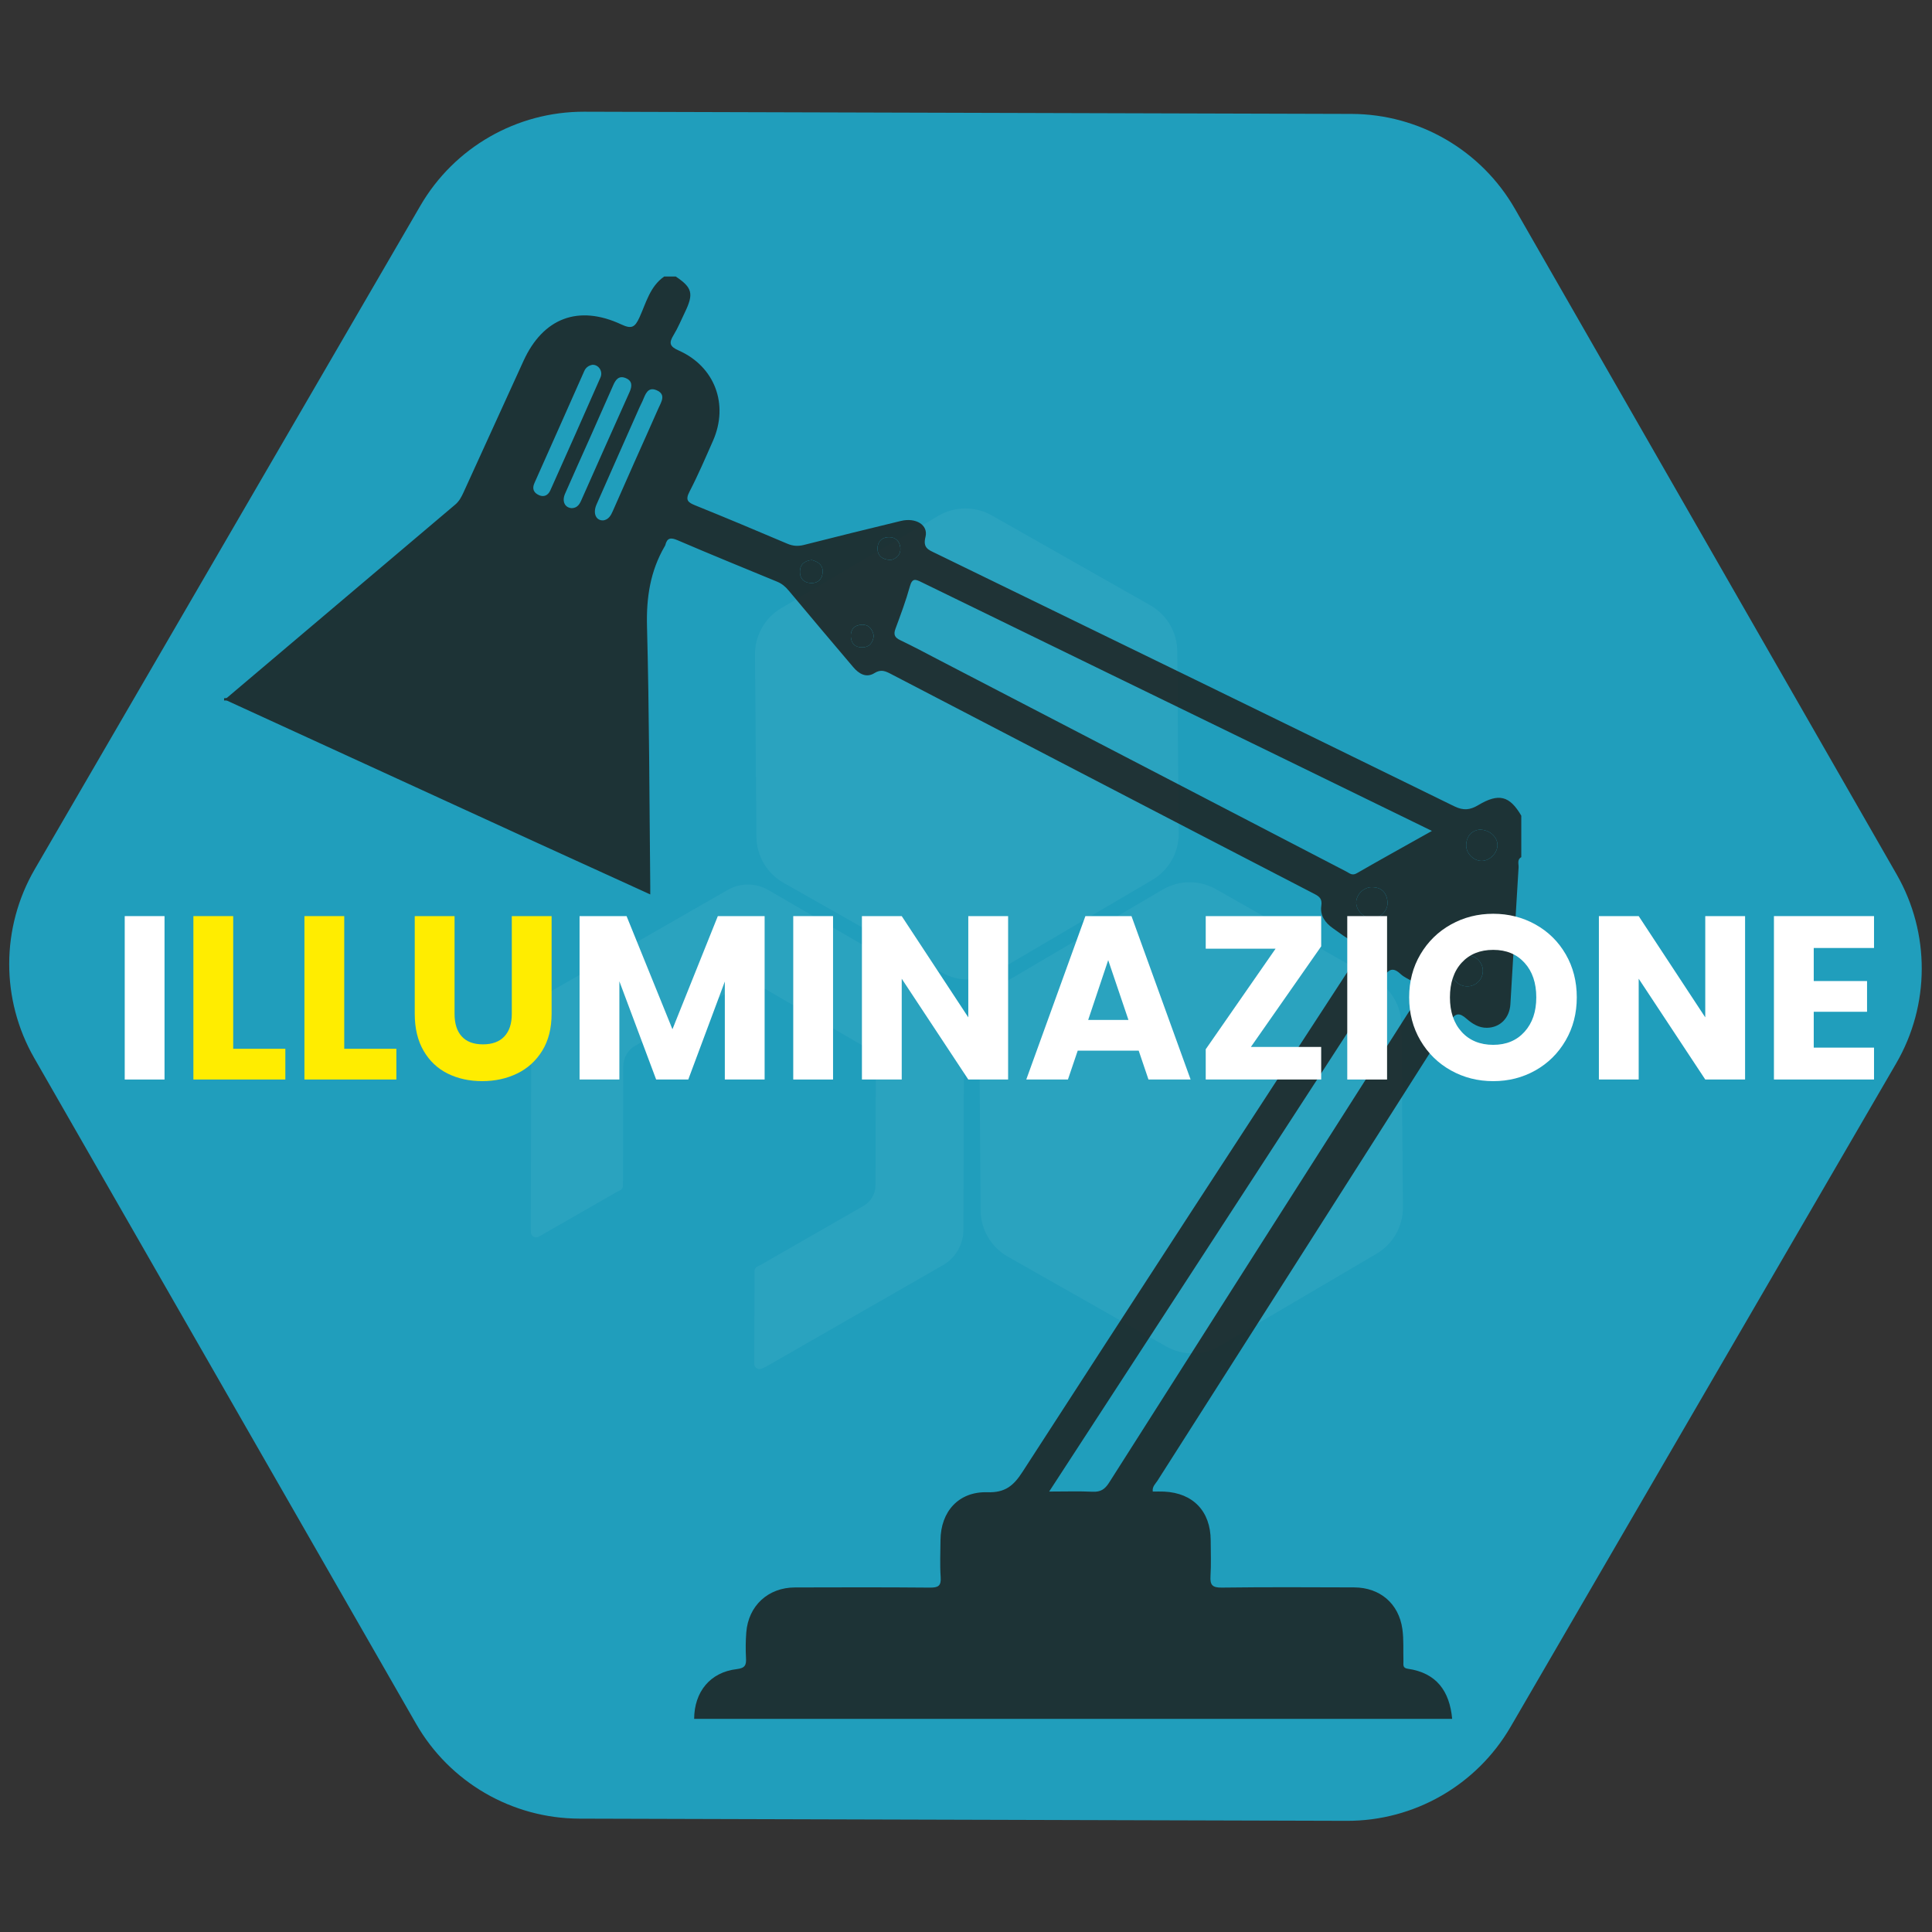 <?xml version="1.0" encoding="UTF-8"?>
<svg id="Livello_1" data-name="Livello 1" xmlns="http://www.w3.org/2000/svg" viewBox="0 0 1080 1080">
  <rect x="0" y="0" width="1080" height="1080" fill="#333333" stroke="none"/>
  <defs>
    <style>
      .cls-1 {
        opacity: .83;
      }

      .cls-2 {
        fill: #209ebc;
      }

      .cls-2, .cls-3, .cls-4, .cls-5 {
        stroke-width: 0px;
      }

      .cls-6 {
        opacity: .05;
      }

      .cls-3 {
        fill: #ffed00;
      }

      .cls-4 {
        fill: #fff;
      }

      .cls-5 {
        fill: #1d1d1b;
      }
    </style>
  </defs>
  <path class="cls-2" d="m752.83,1017.86l-428.95-1.23c-37.73-.11-72.54-20.34-91.31-53.07L19.15,591.47c-18.77-32.73-18.66-72.99.3-105.61L234.99,114.99c18.96-32.62,53.88-52.65,91.61-52.54l428.95,1.23c37.73.11,72.54,20.34,91.31,53.07l213.41,372.09c18.77,32.73,18.66,72.99-.3,105.61l-215.54,370.87c-18.96,32.62-53.88,52.65-91.61,52.54Z"/>
  <g class="cls-6">
    <path class="cls-4" d="m344.69,666.34c.55-.31,1.11-.58,1.68-.81,1.17-.47,1.91-1.61,1.87-2.87,0-.15,0-.3,0-.45l.18-66.16c.01-4.75,2.56-9.13,6.68-11.49l57.39-32.92c4.12-2.36,9.18-2.35,13.29.04l57.2,33.24c4.1,2.39,6.62,6.78,6.61,11.53l-.18,66.16c-.01,4.75-2.56,9.13-6.68,11.49l-57.39,32.92c-.55.31-1.11.58-1.68.81-1.17.47-1.91,1.61-1.87,2.87,0,.15,0,.3,0,.45l-.14,51.26c0,2.05,2.05,3.47,3.96,2.74,1.09-.42,2.15-.92,3.18-1.51l98.32-56.4c7.05-4.05,11.41-11.55,11.44-19.68l.31-113.34c.02-8.13-4.3-15.66-11.33-19.74l-98-56.94c-7.03-4.09-15.71-4.11-22.76-.06l-98.32,56.4c-7.05,4.05-11.41,11.55-11.44,19.68l-.31,113.34c0,.73.03,1.46.1,2.19.2,2.11,2.52,3.3,4.36,2.24l43.53-24.97Z"/>
    <path class="cls-4" d="m658.1,364.08l.8,101.81c.08,10.67-5.53,20.57-14.73,25.98l-87.77,51.59c-9.2,5.41-20.58,5.5-29.86.23l-88.56-50.21c-9.28-5.26-15.05-15.08-15.13-25.75l-.8-101.81c-.08-10.67,5.53-20.57,14.73-25.98l87.77-51.59c9.2-5.41,20.58-5.5,29.86-.23l88.56,50.21c9.28,5.26,15.05,15.08,15.13,25.75Z"/>
    <path class="cls-4" d="m783.44,573.04l.8,101.81c.08,10.67-5.53,20.57-14.73,25.98l-87.77,51.59c-9.2,5.41-20.58,5.5-29.86.23l-88.56-50.21c-9.28-5.26-15.05-15.08-15.13-25.75l-.8-101.81c-.08-10.67,5.53-20.57,14.73-25.98l87.77-51.59c9.2-5.41,20.58-5.5,29.86-.23l88.56,50.21c9.28,5.26,15.05,15.08,15.13,25.75Z"/>
  </g>
  <g class="cls-1">
    <path class="cls-5" d="m388.03,960.89c.08-15.2,8.99-26.11,23.79-27.84,4.83-.57,5.4-2.36,5.19-6.33-.25-4.7-.2-9.45.16-14.15,1.16-14.94,12.18-25.14,27.23-25.18,25.11-.07,50.22-.14,75.32.09,4.64.04,6.48-.82,6.12-5.88-.49-6.83-.14-13.73-.1-20.59.09-16.08,10.22-27.36,26.26-26.84,9.81.32,14.55-3.59,19.54-11.32,62.04-95.98,124.43-191.73,186.85-287.47,2.54-3.89,3.27-6.2-1.53-8.68-4.15-2.14-7.9-5.1-11.75-7.8-4.31-3.01-7.27-7.13-6.5-12.45.55-3.76-.74-5.13-3.78-6.7-47.87-24.74-95.67-49.61-143.48-74.45-31.11-16.17-62.23-32.33-93.32-48.55-3.09-1.61-5.56-2.77-9.22-.48-4.53,2.84-8.65.44-11.83-3.32-12.06-14.23-24.13-28.46-36.07-42.79-1.84-2.21-3.82-3.91-6.49-5-18.57-7.65-37.17-15.24-55.63-23.16-3.84-1.65-5.89-1.4-6.89,2.77-.05.2-.19.38-.3.57-8.1,13.89-10.35,28.68-9.92,44.82,1.28,48.47,1.31,96.98,1.82,145.47.01,1.23,0,2.46,0,4.36-21.27-9.7-42.04-19.13-62.77-28.63-57.91-26.54-115.8-53.12-173.71-79.65-.5-.23-1.16-.09-1.75-.13,0-.43,0-.86,0-1.29.55-.07,1.28.06,1.64-.25,42.54-35.98,85.05-72,127.58-107.99,2.21-1.87,3.46-4.26,4.62-6.8,11.16-24.49,22.35-48.97,33.51-73.47,10.95-24.02,30.71-31.62,54.74-20.4,5.67,2.65,7.53,1.63,10.04-3.81,3.74-8.1,5.85-17.41,13.89-23h6.44c9.3,6.19,10.17,9.6,5.09,20.1-2.05,4.23-3.84,8.62-6.28,12.62-2.66,4.37-2.35,6.34,2.87,8.65,20.21,8.96,28.07,30.16,19.18,50.4-4.22,9.59-8.36,19.24-13.18,28.54-2.41,4.65-.92,5.94,3.2,7.61,17.25,6.96,34.39,14.17,51.51,21.44,3.14,1.34,6,1.52,9.3.68,18.04-4.58,36.11-9.05,54.21-13.41,8.35-2.01,15.41,2.26,13.72,8.95-1.58,6.21,1.7,7.2,5.63,9.11,96.69,47.07,193.39,94.13,289.96,141.45,5.19,2.54,8.86,2.08,13.45-.66,11.48-6.85,17.51-5.21,24.02,5.92v23.18c-2.49,1.37-1.39,3.84-1.51,5.75-1.61,25.47-3.02,50.96-4.58,76.43-.48,7.82-5.79,13.05-13,13.21-4.62.1-8.27-2.23-11.5-5.05-4.09-3.58-6.24-3.36-9.43,1.67-54.33,85.63-108.92,171.1-163.4,256.64-1.08,1.7-2.96,3.16-2.59,6,2.13,0,4.26-.09,6.38.01,16.18.77,25.95,11.02,26.01,27.28.02,6.65.3,13.32-.11,19.95-.3,4.92.98,6.5,6.24,6.43,24.67-.32,49.35-.19,74.03-.11,14.42.05,24.97,8.97,26.99,23.28.83,5.9.41,11.97.59,17.97.06,1.79-.65,3.8,2.42,4.23,16.14,2.3,23.41,12.59,24.82,28.01h-423.75Zm412.43-496.4c-28.96-14.13-56.8-27.75-84.66-41.31-66.87-32.56-133.76-65.08-200.6-97.71-3.42-1.67-5.25-2.47-6.58,2.35-2.21,8.01-5.16,15.83-8.04,23.64-1.19,3.23-.52,4.89,2.64,6.39,7.34,3.49,14.5,7.36,21.71,11.1,75.9,39.42,151.8,78.85,227.71,118.27,1.77.92,3.21,2.42,5.73.97,13.69-7.87,27.51-15.52,42.09-23.7Zm-213.97,369.3c8.92,0,16.63-.26,24.31.1,4.39.2,6.8-1.31,9.18-5.06,55.62-87.56,111.4-175.03,167.14-262.51,2.64-4.14,7.5-8.52,7.18-12.46-.37-4.64-7.62-5.89-11.3-9.32-4.42-4.13-6.73-2.76-9.8,1.99-43,66.45-86.2,132.77-129.36,199.12-18.87,29.02-37.76,58.03-57.36,88.15ZM319.68,284.06c2.73-.1,4.11-1.81,5.14-4.12,9-20.27,18.01-40.54,27.1-60.77,1.55-3.45,1.59-6.35-2.31-7.88-3.67-1.44-5.44.93-6.77,3.96-4.28,9.77-8.61,19.52-12.95,29.27-4.68,10.52-9.46,21-14.05,31.55-1.86,4.27,0,7.83,3.85,8Zm11.41-80.13c-2.21.45-3.65,1.62-4.49,3.51-9.27,20.86-18.51,41.74-27.84,62.58-1.48,3.31-.33,5.49,2.55,6.78,2.8,1.26,5.1.05,6.32-2.67,9.4-21.02,18.8-42.05,28.04-63.14,1.56-3.56-1.23-7.31-4.57-7.06Zm6.31,86.95c2.91-.55,4.1-2.79,5.16-5.19,3.95-8.96,7.9-17.92,11.88-26.87,4.5-10.12,9.07-20.21,13.52-30.35,1.57-3.59,4.68-7.95-.94-10.34-5.11-2.17-6.32,2.61-7.86,6.1-.52,1.16-1.13,2.28-1.65,3.45-8.03,18.11-16.08,36.21-24.05,54.34-2.2,5.01-.26,9.18,3.95,8.87Zm489.67,172.88c-3.92.45-7.09,3.01-7.45,8.28-.32,4.73,3.94,9.17,8.57,9.2,4.64.03,9.08-4.52,8.9-9.12-.17-4.36-4.38-8.34-10.03-8.36Zm-59.81,49.54c4.76-.17,8.86-4.6,8.36-9.37-.55-5.19-3.54-8.02-8.87-7.99-4.51.03-8.59,4.12-8.62,8.51-.04,4.63,4.49,9.01,9.14,8.85Zm61.68,29.51c.05-4.67-3.75-8.6-8.45-8.75-4.58-.14-8.67,3.7-8.87,8.31-.22,5.08,3.64,9.06,8.71,9,4.72-.05,8.56-3.88,8.61-8.57Zm-340.49-187.4c-.79-3.82-2.81-6.43-6.9-6.18-4.02.25-6.2,2.76-5.91,6.85.27,3.75,2.49,5.84,6.3,5.8,4.17-.05,6-2.63,6.51-6.48Zm-34.65-42.36c-4.04.42-6.58,2.38-6.64,6.48-.06,3.72,1.99,6.07,5.77,6.38,4.16.34,6.65-2.12,6.95-5.91.32-3.97-2.48-6.04-6.09-6.94Zm44.25-.01c2.97-.77,5.6-2.89,5.24-6.86-.32-3.46-2.59-5.97-6.39-5.92-4.07.06-6.45,2.68-6.37,6.52.09,3.87,2.62,6.12,7.51,6.25Z"/>
    <path class="cls-5" d="m827.06,463.76c5.65.02,9.86,4,10.03,8.36.18,4.59-4.27,9.15-8.9,9.12-4.63-.03-8.89-4.47-8.57-9.2.35-5.27,3.52-7.83,7.45-8.28Z"/>
    <path class="cls-5" d="m767.26,513.3c-4.65.17-9.18-4.22-9.14-8.85.04-4.39,4.11-8.49,8.62-8.51,5.33-.03,8.32,2.8,8.87,7.99.5,4.77-3.6,9.2-8.36,9.37Z"/>
    <path class="cls-5" d="m828.93,542.81c-.05,4.69-3.9,8.52-8.61,8.57-5.07.06-8.93-3.93-8.71-9,.2-4.61,4.29-8.45,8.87-8.31,4.71.14,8.51,4.07,8.45,8.75Z"/>
    <path class="cls-5" d="m488.44,355.41c-.51,3.85-2.34,6.43-6.51,6.48-3.81.04-6.03-2.05-6.3-5.8-.29-4.09,1.89-6.6,5.91-6.85,4.09-.26,6.11,2.36,6.9,6.18Z"/>
    <path class="cls-5" d="m453.79,313.05c3.6.9,6.41,2.98,6.09,6.94-.31,3.79-2.8,6.25-6.95,5.91-3.78-.31-5.83-2.66-5.77-6.38.06-4.09,2.6-6.06,6.64-6.48Z"/>
    <path class="cls-5" d="m498.04,313.04c-4.9-.13-7.43-2.38-7.51-6.25-.09-3.85,2.3-6.46,6.37-6.52,3.79-.06,6.07,2.46,6.39,5.92.37,3.97-2.27,6.09-5.24,6.86Z"/>
  </g>
  <rect class="cls-4" x="69.72" y="512.11" width="22.25" height="91.35"/>
  <polygon class="cls-3" points="130.36 586.28 159.51 586.28 159.51 603.45 108.11 603.45 108.11 512.11 130.36 512.11 130.36 586.28"/>
  <polygon class="cls-3" points="192.43 586.28 221.57 586.28 221.57 603.45 170.18 603.45 170.18 512.11 192.43 512.11 192.43 586.28"/>
  <path class="cls-3" d="m254.1,512.11v54.65c0,5.47,1.34,9.67,4.03,12.62,2.69,2.95,6.64,4.42,11.84,4.42s9.19-1.47,11.97-4.42c2.78-2.95,4.16-7.16,4.16-12.62v-54.65h22.25v54.52c0,8.16-1.74,15.05-5.21,20.69-3.47,5.64-8.13,9.89-13.99,12.75-5.86,2.86-12.38,4.29-19.58,4.29s-13.64-1.41-19.32-4.23c-5.68-2.82-10.17-7.07-13.47-12.75-3.3-5.68-4.94-12.6-4.94-20.75v-54.52h22.25Z"/>
  <polygon class="cls-4" points="427.43 512.11 427.43 603.45 405.18 603.45 405.18 548.67 384.75 603.45 366.79 603.45 346.23 548.54 346.23 603.45 323.98 603.45 323.98 512.11 350.26 512.11 375.9 575.35 401.27 512.11 427.43 512.11"/>
  <rect class="cls-4" x="443.43" y="512.11" width="22.25" height="91.35"/>
  <polygon class="cls-4" points="563.54 603.45 541.28 603.45 504.07 547.11 504.07 603.45 481.82 603.45 481.82 512.11 504.07 512.11 541.28 568.71 541.28 512.11 563.54 512.11 563.54 603.45"/>
  <path class="cls-4" d="m632.5,512.11h-25.76l-33.05,91.35h23.29l5.47-16.14h34.09l5.47,16.14h23.55l-33.05-91.35Zm-24.2,58.04l11.19-33.44,11.32,33.44h-22.51Z"/>
  <polygon class="cls-4" points="699.26 585.24 738.55 585.24 738.55 603.45 674.01 603.45 674.01 586.54 713.05 530.33 674.01 530.33 674.01 512.11 738.55 512.11 738.55 529.02 699.26 585.24"/>
  <rect class="cls-4" x="753.13" y="512.11" width="22.25" height="91.35"/>
  <path class="cls-4" d="m875.25,533.45c-4.12-7.11-9.76-12.66-16.92-16.66-7.16-3.99-15.03-5.99-23.62-5.99s-16.46,2-23.62,5.99c-7.16,3.99-12.84,9.54-17.05,16.66-4.21,7.11-6.31,15.14-6.31,24.07s2.1,16.98,6.31,24.14c4.21,7.16,9.89,12.73,17.05,16.72,7.16,3.99,15.03,5.99,23.62,5.99s16.44-1.99,23.55-5.99c7.11-3.99,12.75-9.56,16.92-16.72s6.25-15.2,6.25-24.14-2.06-16.96-6.18-24.07Zm-23.03,43.33c-4.38,4.86-10.21,7.29-17.5,7.29s-13.25-2.41-17.63-7.22c-4.38-4.81-6.57-11.26-6.57-19.32s2.19-14.62,6.57-19.39c4.38-4.77,10.26-7.16,17.63-7.16s13.12,2.41,17.5,7.22c4.38,4.81,6.57,11.26,6.57,19.32s-2.19,14.4-6.57,19.26Z"/>
  <polygon class="cls-4" points="975.51 603.45 953.25 603.45 916.04 547.11 916.04 603.45 893.79 603.45 893.79 512.11 916.04 512.11 953.25 568.71 953.25 512.11 975.51 512.11 975.51 603.45"/>
  <polygon class="cls-4" points="1013.89 529.93 1013.89 548.41 1043.69 548.41 1043.69 565.59 1013.89 565.59 1013.89 585.63 1047.59 585.63 1047.59 603.45 991.64 603.45 991.64 512.11 1047.59 512.11 1047.59 529.93 1013.89 529.93"/>
</svg>